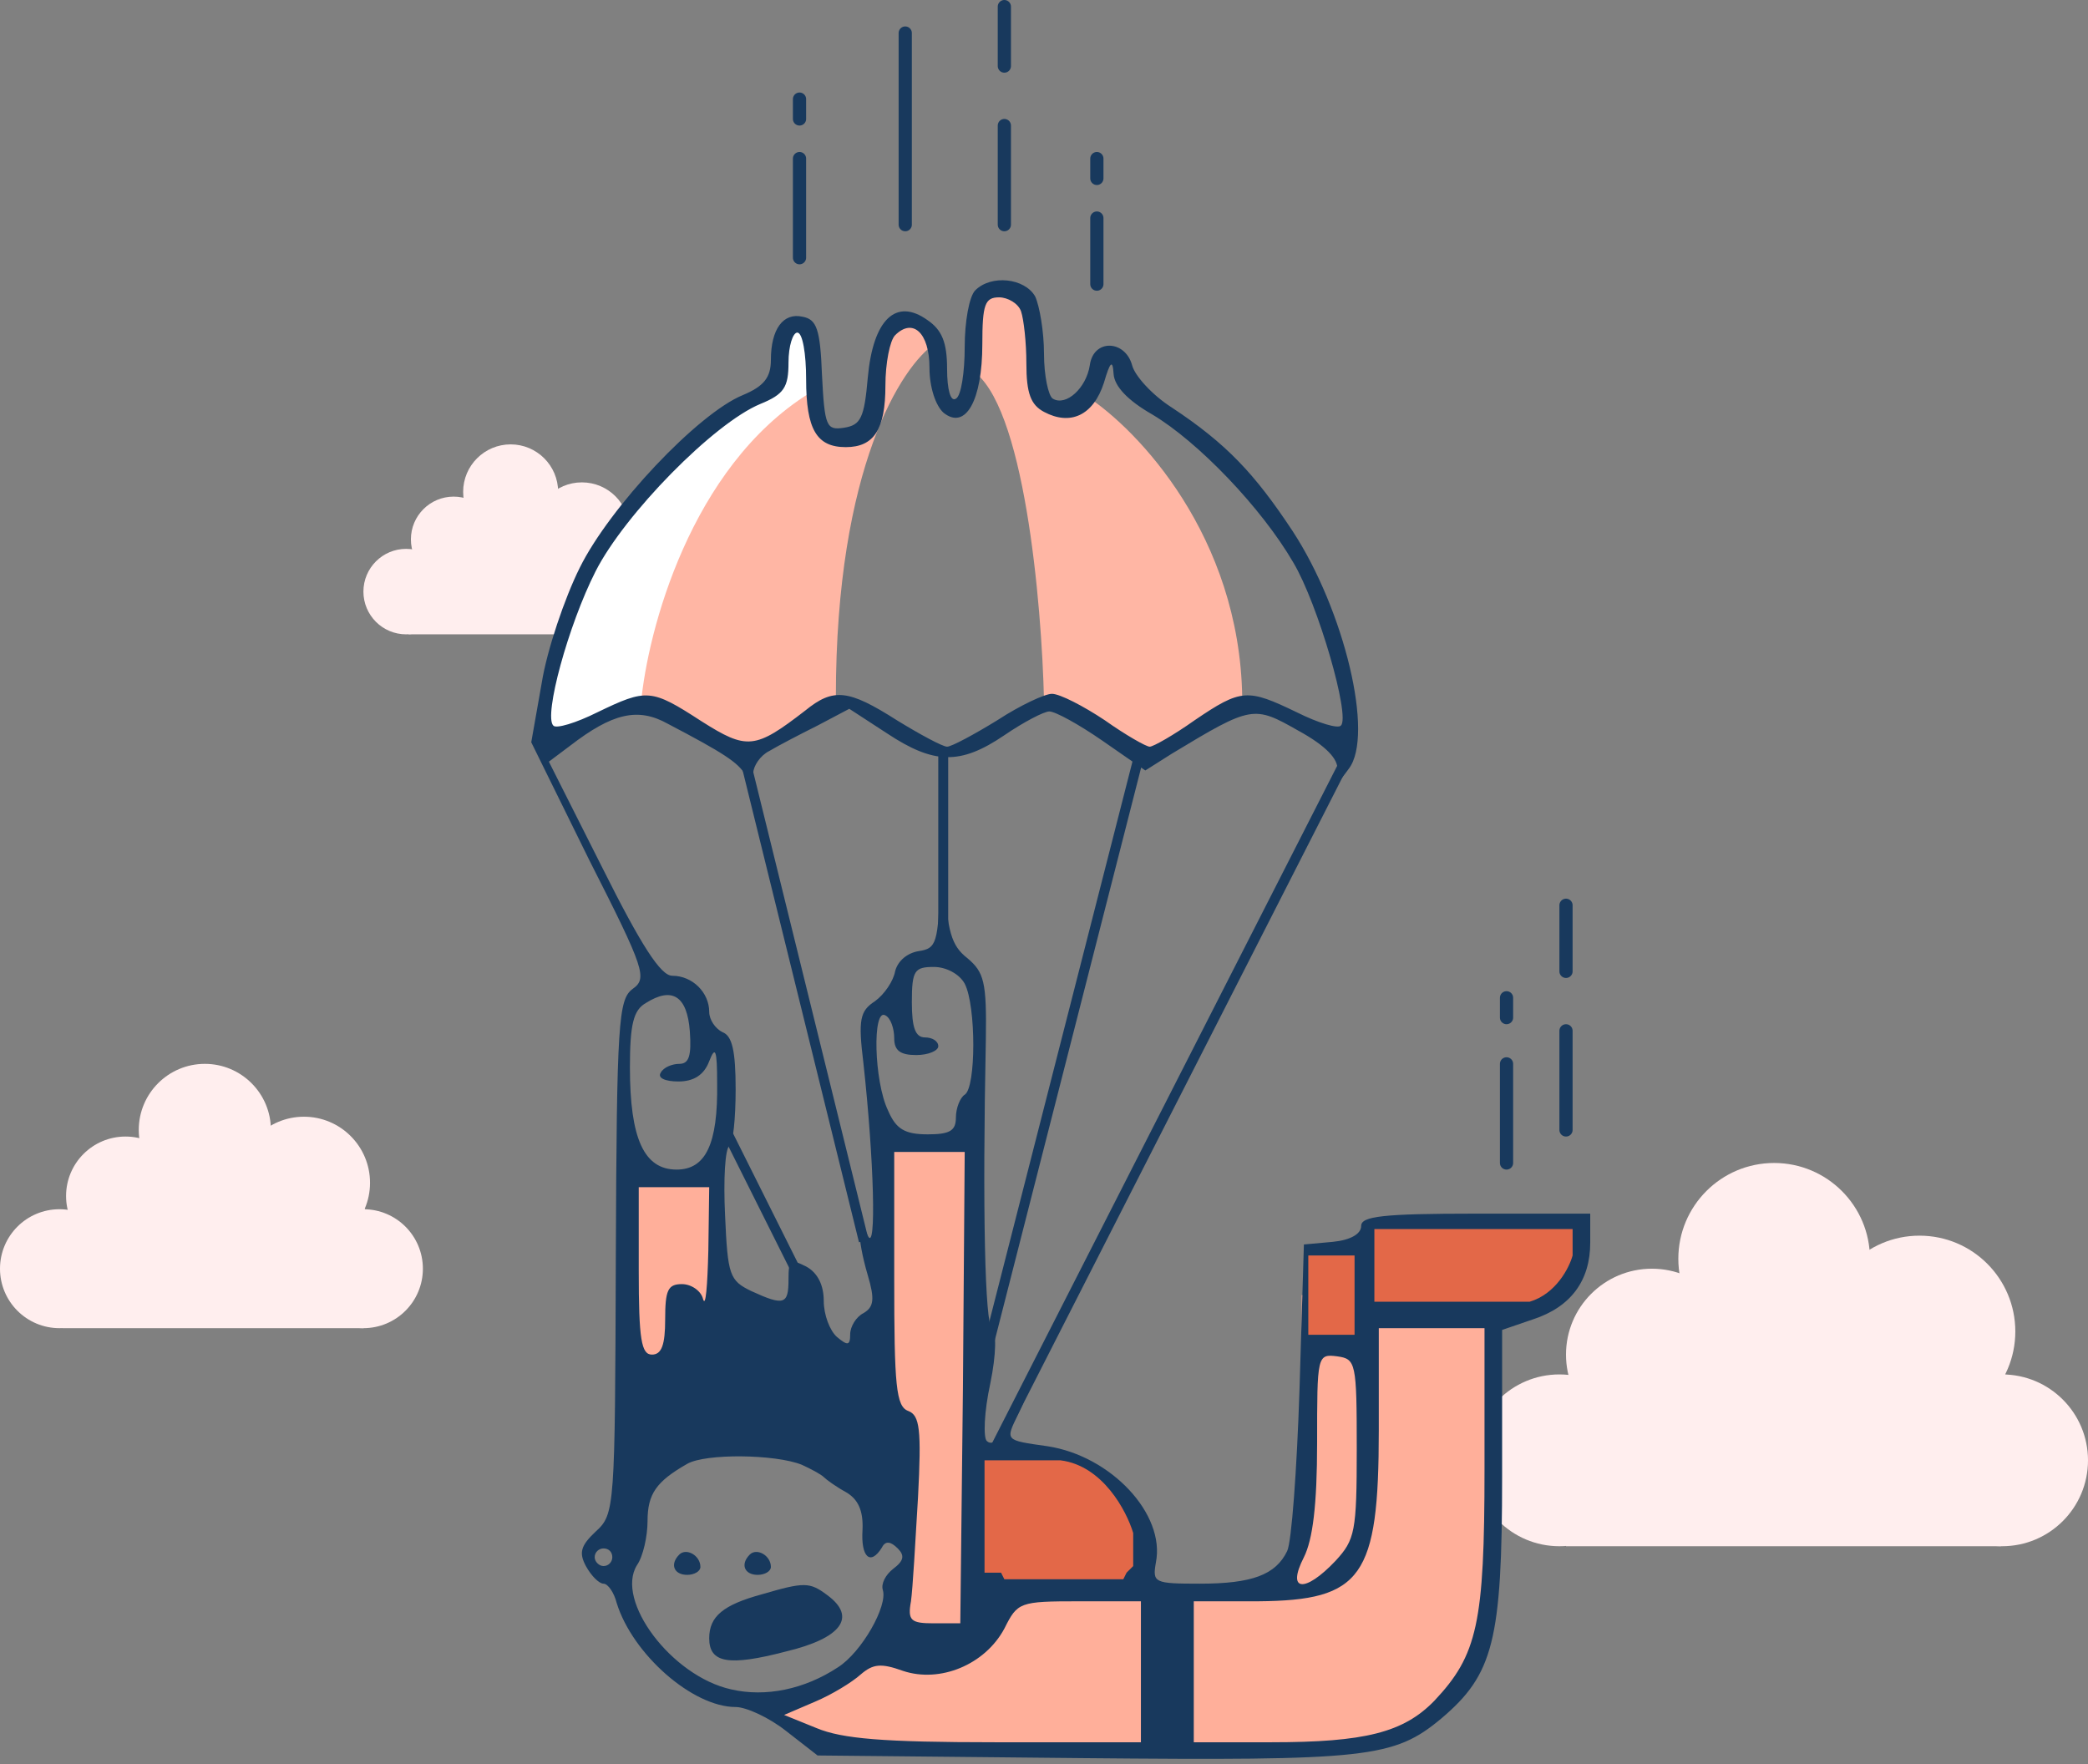 <svg xmlns="http://www.w3.org/2000/svg" width="316" height="267" viewBox="0 0 316 267" fill="none">
<rect x="0" y="0" width="316" height="267" fill="#808080" stroke="none"/>
<path d="M9.5 201H55L56.5 184L34 166L13.5 178L9.5 201Z" fill="#ffeeee"/>
<circle cx="9" cy="192" r="9" fill="#ffeeee"/>
<circle cx="55" cy="192" r="9" fill="#ffeeee"/>
<circle cx="19" cy="181" r="9" fill="#ffeeee"/>
<circle cx="46" cy="179" r="10" fill="#ffeeee"/>
<circle cx="31" cy="171" r="10" fill="#ffeeee"/>
<path d="M61.828 96H94.531L95.609 83.781L79.438 70.844L64.703 79.469L61.828 96Z" fill="#ffeeee"/>
<circle cx="61.469" cy="89.531" r="6.469" fill="#ffeeee"/>
<circle cx="94.531" cy="89.531" r="6.469" fill="#ffeeee"/>
<circle cx="68.656" cy="81.625" r="6.469" fill="#ffeeee"/>
<circle cx="88.062" cy="80.188" r="7.188" fill="#ffeeee"/>
<circle cx="77.281" cy="74.438" r="7.188" fill="#ffeeee"/>
<path d="M237 234H302.83L305 209.229L272.447 183L242.787 200.486L237 234Z" fill="#ffeeee"/>
<circle cx="236" cy="221" r="13" fill="#ffeeee"/>
<circle cx="303" cy="221" r="13" fill="#ffeeee"/>
<circle cx="250" cy="205" r="13" fill="#ffeeee"/>
<circle cx="290.5" cy="201.5" r="14.5" fill="#ffeeee"/>
<circle cx="268.5" cy="190.5" r="14.5" fill="#ffeeee"/>
<path d="M93.5 107L83 112L82.5 106.5L85 97L87.5 89.5L90.5 83.5L96.5 75.5L100.5 71L106 65L115 59.5L117.5 57L118 53L119.5 49H121.5L123 53V61.5L99.5 107H93.5Z" fill="white"/>
<path d="M115.333 241.267C109.466 242.867 107.333 244.6 107.333 247.933C107.333 251.667 110.266 252.2 118.933 249.933C127.333 247.933 129.733 244.733 125.2 241.4C122.533 239.4 121.733 239.4 115.333 241.267Z" fill="#18395D"/>
<path d="M122.5 59.5C104.5 70.7 98 95.5 97 106.5L104 109L112.5 114L115.5 113L126.5 105.5C126.5 70.7 136.5 55.333 141.5 52L140.5 49.5L138.5 48L136.5 47.5L133.5 49.5L132.5 52.5V63L131.5 64.5L129.5 66.5H126.5L124.5 65.5C123.833 64.5 122.5 61.9 122.5 59.5Z" fill="#ffb6a4"/>
<path d="M188 105.5C187.6 81.1 172.167 65 164.5 60L162.5 61L160.5 62L158 61L156 58L155.5 46L152.5 43H149.5L147 46V56C155 60.8 157.667 91.333 158 106L162.5 107.5L171 113.5H174L178 112.5C178.833 111.833 182 109.5 188 105.5Z" fill="#ffb6a4"/>
<path d="M124.5 264L117 258.5L121 257L131 251L136.5 243L137.5 235.5L136.5 232.5L134.5 228L133 199.5V172H147V242L160 241H175.5L192.5 240L195 235.5L197 230.5V223.5V196H225.5V232.5L224.5 247L222 253L217.5 259L212 263L205 264L181 265L124.5 264Z" fill="#ffaf9a"/>
<path d="M108 178H94L95 207H102.5L108 197V178Z" fill="#ffaf9a"/>
<path d="M147.6 43.933C146.667 44.867 146 48.733 146 52.467C146 56.333 145.467 59.933 144.667 60.333C143.867 60.867 143.333 59 143.333 55.8C143.333 51.8 142.533 49.933 140.4 48.467C135.6 45 132.133 48.333 131.333 57.133C130.8 63.267 130.267 64.333 127.733 64.733C125.067 65.133 124.8 64.6 124.4 56.733C124.133 49.8 123.6 48.333 121.467 47.933C118.533 47.267 116.667 49.8 116.667 54.467C116.667 57.133 115.6 58.467 112.4 59.8C105.6 62.6 92.267 76.733 87.733 85.933C85.467 90.467 82.8 98.333 82 103.267L80.4 112.333L89.2 130.2C97.6 146.733 98 148.067 95.733 149.667C93.6 151.267 93.333 154.6 93.2 190.2C93.067 228.333 93.067 229.133 90.133 231.8C87.867 233.933 87.6 235 88.667 237C89.467 238.467 90.667 239.667 91.333 239.667C92 239.667 92.933 241 93.333 242.6C95.733 250.333 104.8 258.333 111.333 258.333C112.933 258.333 116.4 259.933 118.933 261.933L123.733 265.667L163.867 266.067C206.933 266.467 210.933 266.067 218.133 260.067C226 253.4 227.333 248.333 227.333 223.4V201.267L232 199.667C237.733 197.8 240.667 193.8 240.667 188.067V183.667H223.333C209.2 183.667 206 184.067 206 185.533C206 186.733 204.4 187.667 201.733 187.933L197.333 188.333L196.667 210.333C196.267 222.467 195.467 233.4 194.8 234.733C193.067 238.333 189.467 239.667 181.6 239.667C174.667 239.667 174.4 239.533 174.933 236.467C176.4 229.133 168.133 220.333 158.533 218.867C152 217.933 152.133 218.067 154.133 213.933C155.467 211.133 155.333 211.133 153.467 213.533C152.4 214.867 151.2 216.733 150.933 217.533C150.667 218.333 149.867 218.6 149.333 218.067C148.8 217.533 148.933 213.667 149.867 209.4C150.8 204.867 150.8 201.533 150.133 201.133C149.067 200.333 148.667 183.4 149.2 157.267C149.333 148.6 148.933 147.133 146.4 145C144 143.133 143.333 141 142.933 132.867L142.533 123L142.267 133.267C142 142.733 141.733 143.533 139.067 143.933C137.333 144.2 135.867 145.4 135.467 147C135.2 148.467 133.867 150.467 132.4 151.533C130.133 153 129.867 154.333 130.667 160.867C132.267 175.4 132.667 189.8 131.333 187C129.733 183.267 129.6 187.133 131.333 193C132.4 196.6 132.267 197.8 130.667 198.733C129.6 199.267 128.667 200.733 128.667 201.933C128.667 203.667 128.267 203.667 126.667 202.333C125.6 201.4 124.667 199 124.667 196.867C124.667 194.467 123.733 192.6 122 191.667C119.6 190.467 119.333 190.6 119.333 193.667C119.333 197.4 118.667 197.667 113.733 195.4C110.4 193.8 110.133 193 109.733 183.933C109.467 178.467 109.733 173.8 110.4 173.4C110.933 173.133 111.333 169.267 111.333 164.867C111.333 159 110.8 156.733 109.333 156.2C108.267 155.667 107.333 154.333 107.333 153.133C107.333 150.2 104.8 147.667 101.733 147.667C100 147.667 97.067 143.133 91.2 131.4L83.067 115.267L86.267 112.867C92.667 107.933 96.533 107 101.067 109.533C109.467 113.933 111.733 115.4 112.8 117.267C113.733 118.6 114 118.6 114 117C114 115.933 115.067 114.333 116.4 113.667C117.733 112.867 121.067 111.133 123.733 109.8L128.533 107.267L134.267 111C141.333 115.667 145.333 115.8 152 111.267C154.933 109.267 158 107.667 158.8 107.667C159.733 107.667 163.333 109.667 166.8 112.067L173.333 116.6L177.333 114.067C189.467 106.733 189.733 106.733 196.533 110.6C200.667 112.867 202.533 114.867 202.4 116.467C202.267 118.867 202.267 118.867 204.133 116.333C208 111.267 203.467 92.333 195.6 80.333C189.867 71.667 185.6 67.133 177.333 61.667C174.4 59.8 171.733 56.867 171.333 55.267C170.267 51.4 165.467 51.267 164.933 55.267C164.4 58.733 161.333 61.533 159.333 60.333C158.667 59.933 158 56.867 158 53.533C158 50.2 157.333 46.333 156.667 44.867C155.067 42.067 150 41.533 147.6 43.933ZM154.533 47.133C154.933 48.333 155.333 51.8 155.333 55C155.333 59.533 156 61.267 158 62.333C162 64.467 165.467 62.867 167.067 57.933C168 54.733 168.4 54.333 168.533 56.6C168.667 58.467 170.667 60.6 174.4 62.733C181.333 66.867 190.933 76.867 195.733 85.133C199.467 91.4 204.4 108.467 202.933 109.8C202.533 110.333 199.467 109.4 196.267 107.8C188.8 104.2 187.867 104.2 180.8 109C177.6 111.267 174.533 113 174 113C173.467 113 170.4 111.267 167.2 109C164 106.867 160.4 105 159.2 105C158.133 105 154.4 106.733 150.933 109C147.467 111.133 144 113 143.333 113C142.667 113 139.2 111.133 135.733 109C128.4 104.333 126.133 104.067 121.867 107.533C114.267 113.4 113.067 113.533 106.133 109.133C98.533 104.2 97.867 104.2 90.4 107.8C87.2 109.4 84.133 110.333 83.733 109.8C82.267 108.333 86 94.6 90.133 86.467C94.533 77.8 108 64.067 115.067 61.133C118.667 59.667 119.333 58.6 119.333 54.867C119.333 52.333 120 50.333 120.667 50.333C121.467 50.333 122 53.533 122 57.4C122 65 123.6 67.667 128 67.667C132.267 67.667 134 65 134 58.333C134 55 134.667 51.533 135.467 50.733C138.133 48.067 140.667 50.333 140.667 55.667C140.667 58.6 141.6 61.4 142.8 62.467C146.133 65.133 148.667 60.6 148.667 52.067C148.667 46.067 149.067 45 151.2 45C152.533 45 154.133 45.933 154.533 47.133ZM146 148.867C147.733 152.2 147.733 164.6 146 165.667C145.333 166.067 144.667 167.667 144.667 169.133C144.667 171.133 143.733 171.667 140.4 171.667C136.933 171.667 135.6 170.867 134.4 168.067C132.267 163.667 132 152.467 134 153.667C134.8 154.067 135.333 155.667 135.333 157.133C135.333 159 136.267 159.667 138.667 159.667C140.533 159.667 142 159 142 158.333C142 157.533 141.067 157 140 157C138.533 157 138 155.533 138 151.667C138 146.867 138.4 146.333 141.333 146.333C143.2 146.333 145.2 147.4 146 148.867ZM104.4 156.067C104.667 159.8 104.267 161 102.8 161C101.733 161 100.4 161.533 100 162.333C99.467 163.133 100.667 163.667 102.667 163.667C104.933 163.667 106.533 162.733 107.333 160.6C108.267 158.2 108.533 158.867 108.533 163.933C108.667 173.133 106.8 177 102.4 177C97.467 177 95.333 172.333 95.333 161.533C95.333 155 95.867 152.867 97.733 151.8C101.733 149.267 104 150.733 104.4 156.067ZM145.733 209.933L145.333 245.667H141.333C137.867 245.667 137.333 245.267 137.867 242.333C138.133 240.467 138.533 233.4 138.933 226.6C139.467 216.333 139.2 214.2 137.467 213.533C135.6 212.867 135.333 209.667 135.333 193.533V174.333H140.667H146L145.733 209.933ZM107.2 189.267C107.067 194.6 106.8 197.933 106.4 196.6C106.133 195.4 104.667 194.333 103.2 194.333C101.067 194.333 100.667 195.267 100.667 199.667C100.667 203.533 100.133 205 98.667 205C97.067 205 96.667 202.733 96.667 192.333V179.667H102H107.333L107.2 189.267ZM224.667 222.333C224.667 245.667 223.6 250.467 217.067 257.4C212.4 262.2 206.533 263.667 192.4 263.667H180.667V253V242.333H190.4C206.133 242.2 208.667 238.733 208.667 216.467V201H216.667H224.667V222.333ZM205.333 219.267C205.333 231.8 205.067 233 202.133 236.2C197.467 241.133 194.667 240.867 197.333 235.667C198.667 233 199.333 227.8 199.333 218.333C199.333 205.133 199.333 204.867 202.4 205.267C205.2 205.667 205.333 206.2 205.333 219.267ZM121.333 221.667C122.8 222.333 124.267 223.133 124.667 223.533C125.067 223.933 126.533 225 128 225.8C129.867 226.867 130.667 228.6 130.533 231.533C130.267 235.667 131.733 237 133.467 234.2C134 233.133 134.8 233.267 135.867 234.333C136.933 235.4 136.8 236.2 135.2 237.4C134 238.333 133.333 239.667 133.6 240.6C134.4 243 130.4 250.067 126.8 252.333C121.733 255.667 115.867 256.867 110.667 255.667C101.6 253.667 93.067 242.2 96.4 236.867C97.333 235.533 98 232.467 98 230.2C98 226.067 99.333 224.2 104 221.533C106.8 219.933 117.333 220.067 121.333 221.667ZM92.667 235.667C92.667 236.333 92.133 237 91.333 237C90.667 237 90 236.333 90 235.667C90 234.867 90.667 234.333 91.333 234.333C92.133 234.333 92.667 234.867 92.667 235.667ZM172.667 253V263.667H150.667C133.6 263.667 127.467 263.133 123.6 261.533L118.667 259.533L123.333 257.533C125.867 256.467 128.933 254.6 130.267 253.4C132.133 251.8 133.333 251.667 136.667 252.867C142.267 254.733 149.067 251.933 152 246.467C154 242.467 154.267 242.333 163.333 242.333H172.667V253Z" fill="#18395D"/>
<path d="M102.8 235.267C101.333 236.733 102 238.333 104 238.333C105.066 238.333 106 237.8 106 237.133C106 235.4 103.866 234.2 102.8 235.267Z" fill="#18395D"/>
<path d="M113.467 235.267C112 236.733 112.667 238.333 114.667 238.333C115.733 238.333 116.667 237.8 116.667 237.133C116.667 235.4 114.533 234.2 113.467 235.267Z" fill="#18395D"/>
<path d="M121 24V39" stroke="#18395D" stroke-width="2" stroke-linecap="round" fill="#000000"/>
<path d="M137 5V34" stroke="#18395D" stroke-width="2" stroke-linecap="round" fill="#000000"/>
<path d="M152 19V34" stroke="#18395D" stroke-width="2" stroke-linecap="round" fill="#000000"/>
<path d="M152 1V10" stroke="#18395D" stroke-width="2" stroke-linecap="round" fill="#000000"/>
<path d="M237 156V171" stroke="#18395D" stroke-width="2" stroke-linecap="round" fill="#000000"/>
<path d="M166 33V43" stroke="#18395D" stroke-width="2" stroke-linecap="round" fill="#000000"/>
<path d="M166 24V27" stroke="#18395D" stroke-width="2" stroke-linecap="round" fill="#000000"/>
<path d="M237 137V147" stroke="#18395D" stroke-width="2" stroke-linecap="round" fill="#000000"/>
<path d="M121 15V18" stroke="#18395D" stroke-width="2" stroke-linecap="round" fill="#000000"/>
<path d="M228 161V176" stroke="#18395D" stroke-width="2" stroke-linecap="round" fill="#000000"/>
<path d="M228 151V154" stroke="#18395D" stroke-width="2" stroke-linecap="round" fill="#000000"/>
<line x1="150.332" y1="219.659" x2="203.332" y2="115.659" stroke="#18395D" stroke-width="1.5" fill="#000000"/>
<line x1="149.273" y1="204.814" x2="172.273" y2="114.814" stroke="#18395D" stroke-width="1.5" fill="#000000"/>
<line x1="142.75" y1="114" x2="142.75" y2="143" stroke="#18395D" stroke-width="1.5" fill="#000000"/>
<line x1="112.728" y1="114.82" x2="130.728" y2="187.82" stroke="#18395D" stroke-width="1.5" fill="#000000"/>
<line x1="109.671" y1="170.665" x2="120.671" y2="192.665" stroke="#18395D" stroke-width="1.5" fill="#000000"/>
<path d="M149 238V221H160.5C166.9 221.8 170.5 228.667 171.5 232V237L170.5 238L170 239H152L151.5 238H149Z" fill="#e36848"/>
<path d="M238 186H208V197H231.5C235.5 195.8 237.5 191.833 238 190V186Z" fill="#e36848"/>
<rect x="198" y="190" width="7" height="12" fill="#e36848"/>
</svg>
